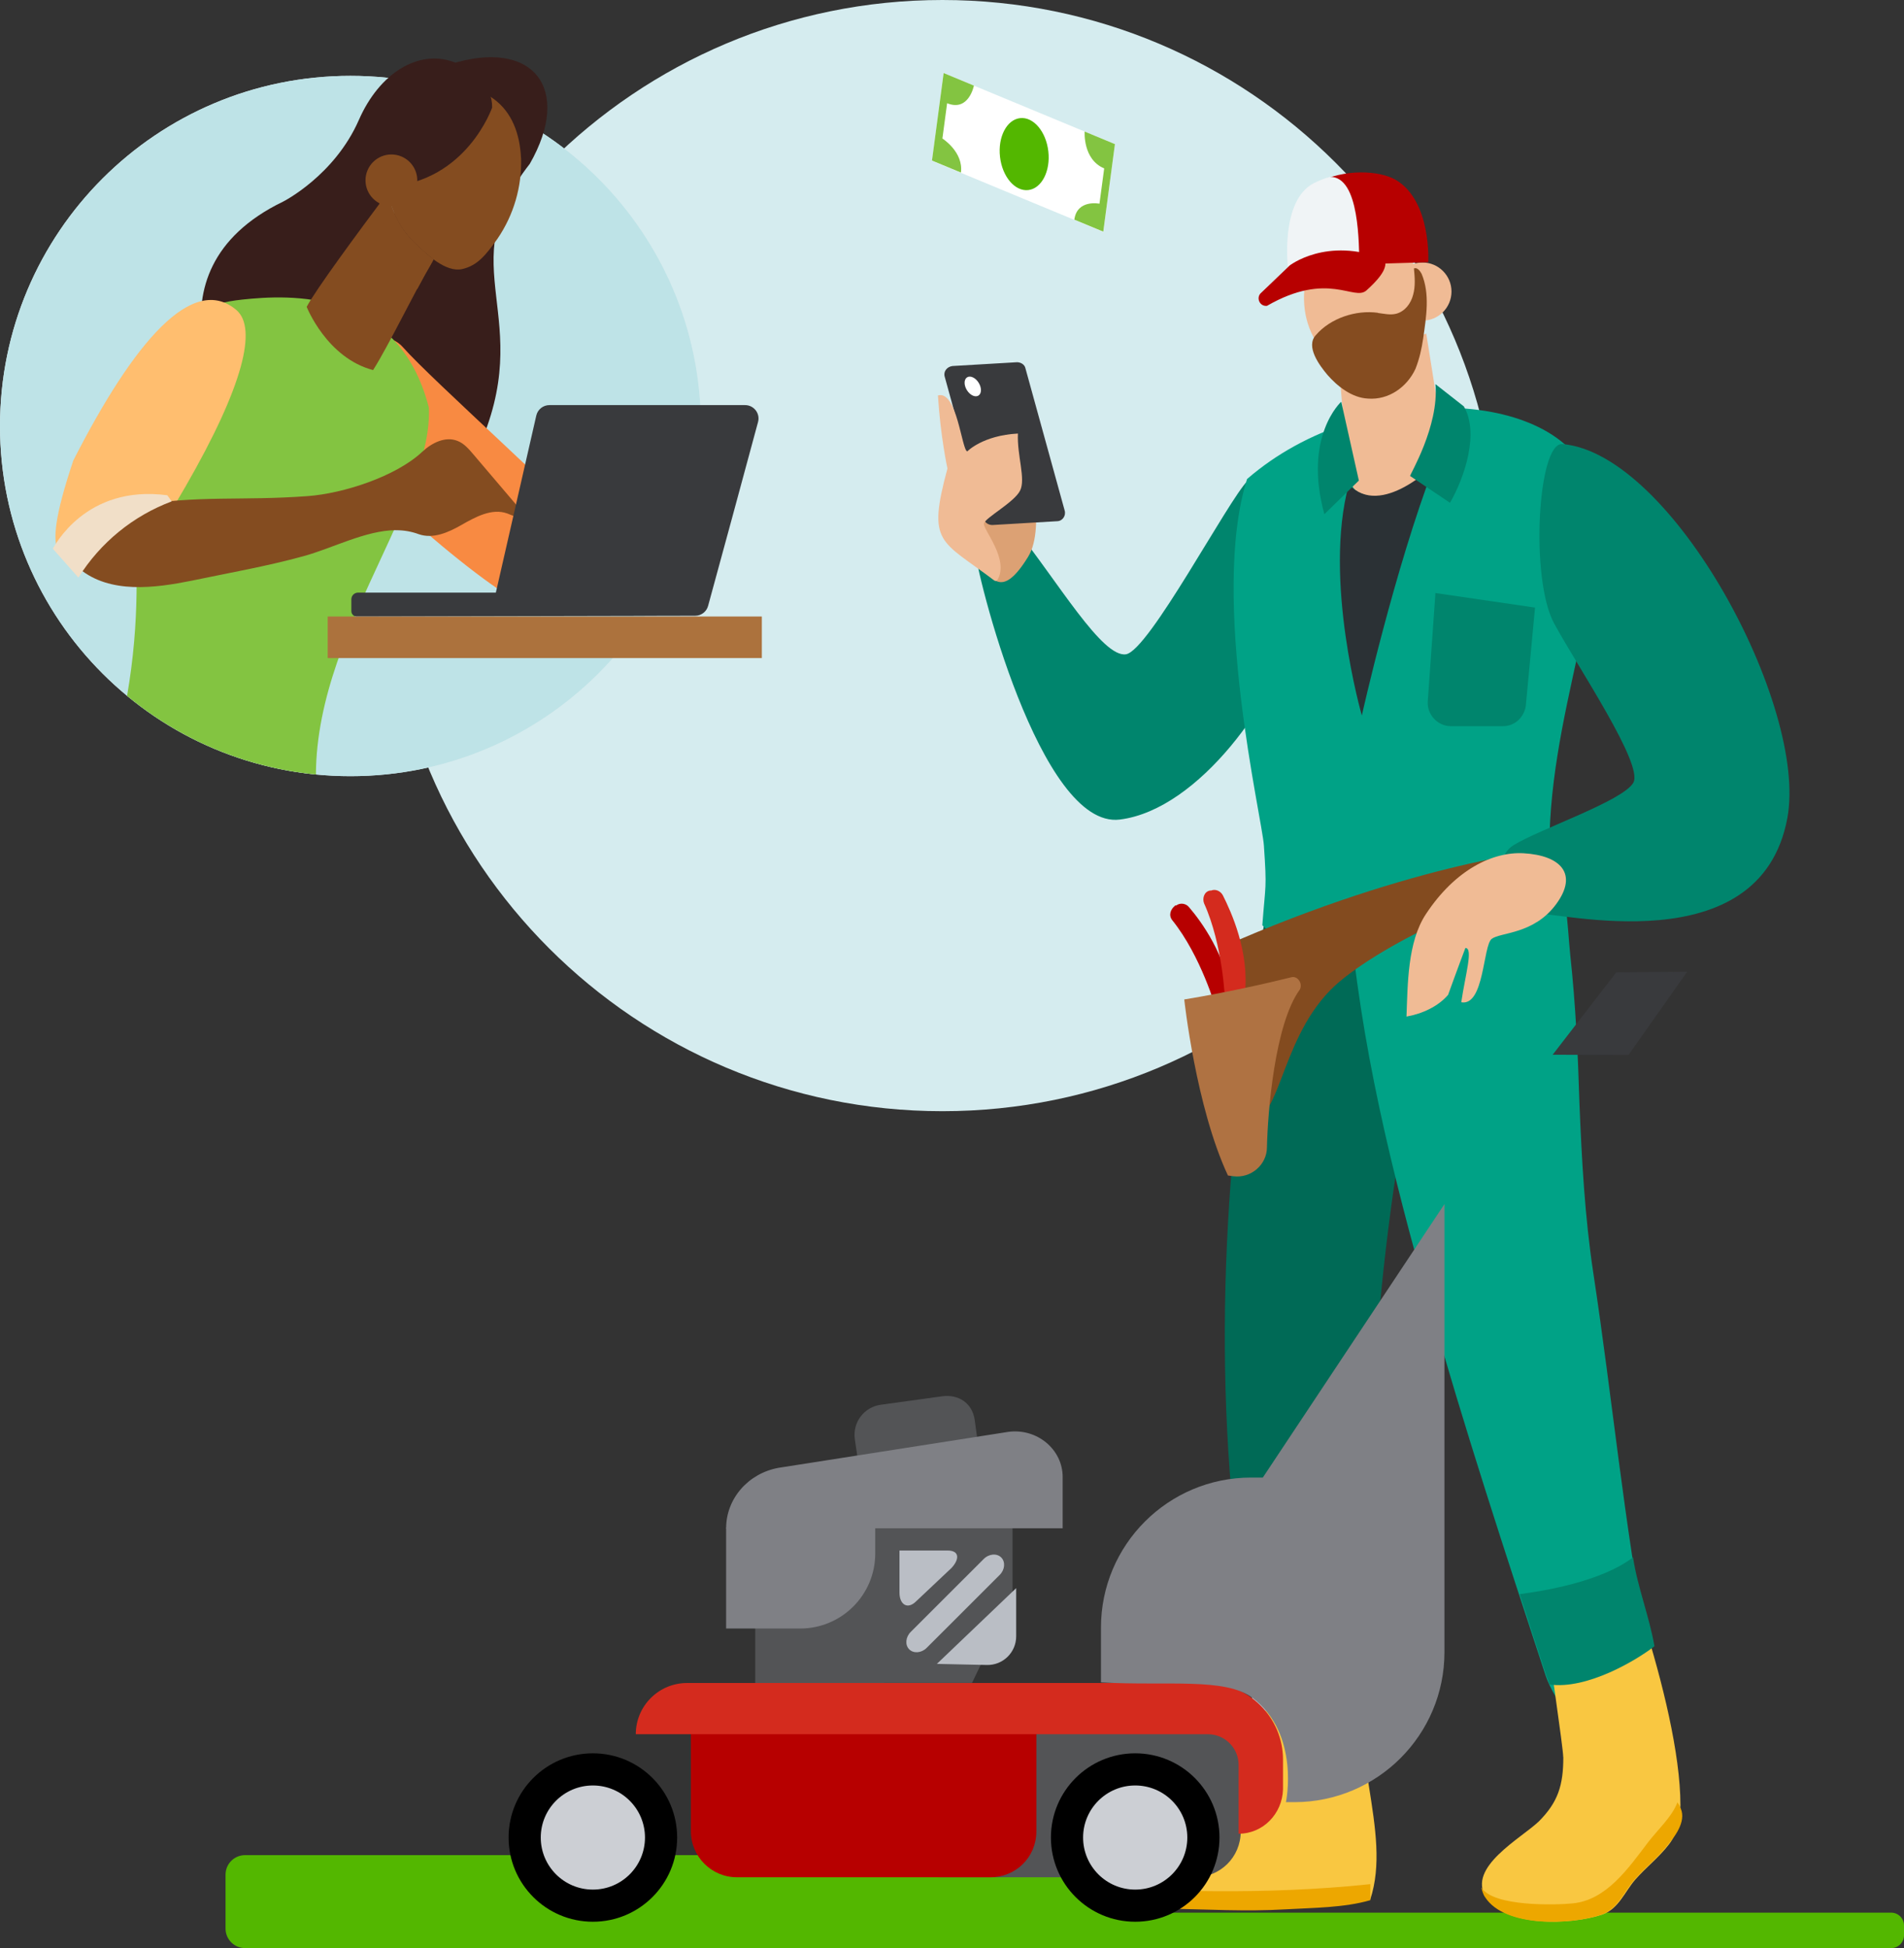 <svg xmlns="http://www.w3.org/2000/svg" viewBox="0 0 172 176" fill="none">
  <rect x="0" y="0" width="172" height="176" fill="#333333" stroke="none"/>
  <g id="backdrop-circle" > 
    <path d="M85.133 100.39C112.876 100.39 135.366 77.917 135.366 50.195C135.366 22.473 112.876 0 85.133 0C57.391 0 34.901 22.473 34.901 50.195C34.901 77.917 57.391 100.39 85.133 100.39Z" fill="#D5ECEF"/>
  </g>
  <g id="right-image">  
    <path d="M98.904 176H170.842C171.481 176 172 175.482 172 174.843V173.954C172 173.315 171.481 172.797 170.842 172.797H98.904C98.264 172.797 97.746 173.315 97.746 173.954V174.843C97.746 175.482 98.264 176 98.904 176Z" fill="#53B700"/>
    <path d="M22.139 176H100.779C101.753 176 102.542 175.211 102.542 174.238V169.363C102.542 168.389 101.753 167.601 100.779 167.601H22.139C21.165 167.601 20.375 168.389 20.375 169.363V174.238C20.375 175.211 21.165 176 22.139 176Z" fill="#53B700"/>
    <path d="M116.731 86.078C116.731 85.869 116.873 85.734 117.075 85.734C117.277 85.734 117.419 85.876 117.419 86.078C117.419 86.279 117.277 86.421 117.075 86.421C116.873 86.421 116.731 86.279 116.731 86.078ZM113.892 86.145C113.892 84.973 114.931 84.069 116.104 84.069H116.313C115.207 84.136 114.303 85.04 114.303 86.145C114.303 87.25 115.065 88.079 116.171 88.221H115.962C114.789 88.153 113.817 87.25 113.885 86.145H113.892Z" fill="#48BCC3"/>
    <path class="right-arm" d="M91.686 47.702C95.564 52.54 99.576 59.453 101.721 59.11C103.798 58.767 110.926 45.215 112.719 43.416C114.52 41.617 118.188 51.091 116.799 57.034C115.416 62.977 108.356 73.146 101.16 74.042C93.965 74.938 88.152 51.778 88.01 49.292C87.801 46.806 90.984 46.806 91.678 47.702H91.686Z" fill="#00856D"/>
    <path id="right-leg" d="M132.437 79.373C126.213 97.695 124.203 116.846 123.508 136.28C123.366 140.155 123.366 148.383 123.441 152.25C123.508 154.878 113.616 156.192 113.197 154.184V154.042C112.644 151.003 112.226 143.53 111.815 140.424C109.394 120.579 110.918 100.599 114.654 81.031C114.721 80.545 115.551 75.431 115.76 75.431L115.902 74.737C116.941 70.108 121.506 67.203 126.146 68.166C130.778 69.204 133.685 73.766 132.721 78.403C132.654 78.746 132.579 79.097 132.444 79.373H132.437Z" fill="#006A56"/>
    <path id="left-leg" d="M141.433 81.927C141.642 83.375 141.709 84.898 141.851 86.279C142.337 90.774 142.546 95.201 142.681 99.696C142.89 104.81 143.166 109.932 143.929 114.979C145.662 126.387 146.693 137.519 148.845 148.861L149.607 151.974C150.093 154.393 147.874 156.887 145.453 157.364C143.241 157.783 140.335 153.49 139.64 151.421C135.971 140.289 132.303 129.09 129.12 117.816C125.795 106.132 122.821 94.104 121.857 81.934C121.439 76.954 125.182 72.601 130.158 72.258C133.341 71.982 136.591 73.363 138.736 75.647C140.469 77.305 141.089 79.59 141.433 81.941V81.927Z" fill="#00A286"/>
    <path d="M114.034 83.591C114.034 83.591 120.056 90.094 141.642 85.667C141.986 85.6 140.051 79.239 139.983 77.925C139.565 64.65 145.916 52.48 143.712 43.849C141.508 35.218 123.307 34.016 112.652 43.282C109.26 54.07 114.034 73.983 114.176 76.401C114.452 80.411 114.318 79.791 114.034 83.591Z" fill="#00A286"/>
    <path d="M112.248 101.428C115.708 102.122 115.379 94.328 120.198 89.43C123.889 85.682 136.263 79.627 141.508 80.135L140.663 76.67C140.663 76.67 129.247 77.514 111.994 84.868L112.248 101.428Z" fill="#834B1F"/>
    <path d="M109.842 91.11C109.842 91.11 108.497 86.369 105.905 83.144C105.546 82.695 105.725 82.158 106.174 81.8H106.263C106.622 81.531 107.16 81.62 107.429 81.979C108.505 83.233 110.739 86.272 111.277 90.214L109.842 91.11Z" fill="#B70000"/>
    <path d="M110.657 90.303C110.657 90.303 110.477 85.383 108.774 81.62C108.595 81.172 108.774 80.545 109.312 80.456H109.402C109.85 80.276 110.298 80.545 110.477 80.904C111.195 82.337 112.898 86.003 112.45 89.856L110.657 90.303Z" fill="#D42B1E"/>
    <path d="M116.664 88.288C114.452 88.84 110.784 89.669 106.981 90.296C106.981 90.296 108.019 99.972 110.926 106.199L111.411 106.266C113.003 106.475 114.452 105.228 114.452 103.638C114.52 100.525 115.147 92.506 117.426 89.393C117.703 88.84 117.217 88.146 116.664 88.288Z" fill="#AF7242"/>
    <path d="M120.953 32.837C120.953 32.837 121.648 42.796 122.201 43.969C122.754 45.215 128.223 45.902 130.711 41.893L128.843 30.141L120.953 32.837Z" fill="#F0BB95"/>
    <path d="M121.85 43.76C119.496 52.405 123.023 64.642 123.023 64.642C123.023 64.642 125.929 51.577 129.598 41.968C129.665 41.901 124.756 46.88 121.85 43.767V43.76Z" fill="#2B3135"/>
    <path d="M129.672 34.703L132.235 36.712C133.618 39.063 132.377 43.005 130.987 45.425L127.386 43.005C127.319 42.938 130.016 38.511 129.672 34.711V34.703Z" fill="#00856D"/>
    <path d="M141.224 158.746C141.224 161.307 140.738 162.822 139.012 164.554C137.421 166.077 132.504 168.706 134.238 171.401C136.038 174.163 141.986 173.887 144.683 172.991C146.207 172.506 146.76 170.916 147.724 169.811C148.696 168.706 149.869 167.802 150.765 166.63C151.527 165.659 151.737 164.487 151.804 163.106C151.804 158.402 150.145 151.84 148.479 146.509C146.611 148.861 142.531 149.48 139.969 149.137C139.901 149.204 141.216 157.917 141.216 158.746H141.224Z" fill="#F9C741"/>
    <path d="M113.339 148.861C113.339 153.631 113.481 156.812 112.233 161.516C111.262 165.182 108.707 164.763 105.449 166.01C103.925 166.563 100.816 166.772 100.607 168.362C100.189 171.819 100.54 172.237 105.449 172.371C108.976 172.439 112.577 172.648 116.104 172.439C118.592 172.297 121.431 172.297 123.785 171.61C125.795 165.458 121.708 158.268 122.955 147.897C118.039 150.458 113.339 148.868 113.339 148.868V148.861Z" fill="#F9C741"/>
    <path d="M100.54 170.565C100.682 172.088 101.855 172.364 105.456 172.431C108.983 172.498 112.585 172.707 116.111 172.498C118.599 172.356 121.439 172.357 123.792 171.67V170.221C114.109 171.259 104.485 170.774 100.54 170.565Z" fill="#EDA700"/>
    <path d="M151.744 163.173C151.677 163.031 151.602 162.964 151.535 162.83C151.049 164.144 149.667 165.391 148.838 166.496C147.104 168.78 145.102 171.685 142.053 171.961C140.738 172.103 134.858 172.304 133.819 170.512C133.887 170.789 133.961 171.132 134.163 171.408C135.964 174.171 141.911 173.895 144.609 172.999C146.133 172.513 146.686 170.923 147.65 169.818C148.613 168.713 149.794 167.81 150.691 166.637C151.453 165.741 152.424 164.353 151.729 163.181L151.744 163.173Z" fill="#EDA700"/>
    <path d="M113.205 154.042V154.184C113.623 154.251 118.256 156.67 123.239 153.079C123.381 152.87 123.381 152.594 123.381 152.25C123.314 150.66 123.314 148.241 123.314 145.68C121.17 145.613 115.222 145.337 112.106 143.813C112.45 147.337 112.801 151.832 113.212 154.049L113.205 154.042Z" fill="#CCCFD4"/>
    <path d="M147.523 140.7C144.616 142.91 139.431 143.739 137.279 144.022C138.108 146.509 138.87 148.935 139.7 151.421C139.767 151.63 139.909 151.907 139.976 152.183C143.368 152.668 147.866 149.973 149.458 148.726C148.972 145.964 147.933 143.403 147.523 140.707V140.7Z" fill="#00856D"/>
    <path d="M118.876 30.836C119.496 31.806 120.325 32.635 121.364 33.322C125.862 35.95 128.492 30.209 128.215 26.752C127.939 23.429 126.348 18.942 122.335 20.047C120.4 20.599 119.085 22.19 118.323 23.989C117.493 26.274 117.628 28.827 118.876 30.836Z" fill="#F0BB95"/>
    <path d="M128.492 28.969C129.944 28.969 131.122 27.792 131.122 26.341C131.122 24.89 129.944 23.713 128.492 23.713C127.039 23.713 125.862 24.89 125.862 26.341C125.862 27.792 127.039 28.969 128.492 28.969Z" fill="#F0BB95"/>
    <path d="M124.48 28.275C125.032 28.342 125.585 28.484 126.138 28.342C126.9 28.133 127.453 27.446 127.663 26.61C127.872 25.848 127.805 25.02 127.73 24.258C128.006 24.116 128.283 24.467 128.425 24.743C129.187 26.543 128.843 28.618 128.567 30.552C128.425 31.523 128.223 32.418 127.872 33.314C127.11 34.972 125.451 36.151 123.583 36.01C122.133 35.943 120.818 34.905 119.914 33.867C119.219 33.038 117.904 31.306 118.876 30.268C120.191 28.745 122.477 27.984 124.48 28.26V28.275Z" fill="#854C20"/>
    <path d="M125.451 21.294C125.869 18.942 121.648 17.419 121.648 17.837C121.648 18.457 118.398 20.741 119.018 22.75C119.16 23.168 119.713 23.855 121.028 23.646C123.867 23.16 125.458 21.294 125.458 21.294H125.451Z" fill="#AA7242"/>
    <path d="M121.162 36.293C121.162 36.293 117.703 39.407 119.638 46.455L122.754 43.416L121.162 36.293Z" fill="#00856D"/>
    <path d="M129.672 53.578L138.668 54.892L137.839 63.739C137.697 64.777 136.868 65.606 135.762 65.606H131.055C129.882 65.606 128.91 64.568 128.978 63.395L129.672 53.578Z" fill="#00856D"/>
    <path class="mower" d="M107.93 169.601H85.029C82.742 169.601 80.874 167.735 80.874 165.45V154.662H112.084V165.45C112.084 167.802 110.216 169.601 107.93 169.601Z" fill="#535456"/>
    <path class="mower" d="M79.851 136.205H68.225V153.422H79.851V136.205Z" fill="#535456"/>
    <path class="mower" d="M89.467 169.601H66.566C64.28 169.601 62.412 167.735 62.412 165.45V154.662H93.621V165.45C93.621 167.802 91.753 169.601 89.467 169.601Z" fill="#B70000"/>
    <path d="M102.55 173.618C106.755 173.618 110.164 170.212 110.164 166.01C110.164 161.808 106.755 158.402 102.55 158.402C98.345 158.402 94.936 161.808 94.936 166.01C94.936 170.212 98.345 173.618 102.55 173.618Z" fill="black"/>
    <path d="M102.55 170.714C105.15 170.714 107.257 168.608 107.257 166.01C107.257 163.413 105.15 161.307 102.55 161.307C99.95 161.307 97.843 163.413 97.843 166.01C97.843 168.608 99.95 170.714 102.55 170.714Z" fill="#CCCFD4"/>
    <path d="M53.558 173.618C57.763 173.618 61.171 170.212 61.171 166.01C61.171 161.808 57.763 158.402 53.558 158.402C49.353 158.402 45.944 161.808 45.944 166.01C45.944 170.212 49.353 173.618 53.558 173.618Z" fill="black"/>
    <path d="M53.558 170.714C56.157 170.714 58.265 168.608 58.265 166.01C58.265 163.413 56.157 161.307 53.558 161.307C50.958 161.307 48.85 163.413 48.85 166.01C48.85 168.608 50.958 170.714 53.558 170.714Z" fill="#CCCFD4"/>
    <path class="mower" d="M111.89 159.44C111.89 157.917 110.642 156.678 109.125 156.678H57.435C57.435 154.117 59.513 152.049 62.068 152.049H108.983C112.786 152.049 115.902 155.162 115.902 158.962V161.658C115.835 163.867 114.101 165.667 111.89 165.667V159.44Z" fill="#D42B1E"/>
    <path class="mower" d="M87.808 152.041H79.641V137.452H91.469V144.433L87.808 152.041Z" fill="#535456"/>
    <path class="mower" d="M90.446 140.708C90.842 141.103 90.782 141.812 90.311 142.283L83.714 148.875C83.243 149.346 82.533 149.406 82.137 149.01C81.741 148.614 81.801 147.905 82.272 147.434L88.869 140.842C89.34 140.372 90.05 140.312 90.446 140.708Z" fill="#BABEC5"/>
    <path class="mower" d="M84.633 150.324L91.798 143.477V147.83C91.798 149.286 90.603 150.458 89.146 150.421L84.633 150.324Z" fill="#BABEC5"/>
    <path class="mower" d="M81.248 140.08H85.597C86.687 140.08 86.687 140.864 85.963 141.648L82.765 144.665C81.98 145.449 81.255 144.963 81.255 143.881V140.08H81.248Z" fill="#BABEC5"/>
    <path class="mower" d="M88.354 130.509L77.534 132.136L77.221 130.023C77.011 128.5 78.05 127.119 79.574 126.91L85.096 126.148C86.62 125.939 87.846 126.783 88.055 128.306L88.354 130.509Z" fill="#535456"/>
    <path d="M99.457 151.996V147.046C99.457 139.558 105.531 133.488 113.025 133.488H114.079L130.487 108.782V149.256C130.487 156.737 124.427 162.8 116.941 162.815H116.164C116.164 162.86 117.486 156.655 113.13 153.385C110.672 151.541 105.486 152.325 99.464 151.996H99.457Z" fill="#7F8085"/>
    <path class="mower" d="M95.99 138.072H65.595C65.595 135.377 67.612 133.092 70.347 132.607L91.096 129.359C93.688 129.016 95.997 130.949 95.997 133.435V138.064L95.99 138.072Z" fill="#7F8085"/>
    <path class="mower" d="M65.595 147.128V138.012H79.066V140.349C79.066 144.09 76.033 147.128 72.282 147.128H65.595Z" fill="#7F8085"/>
    <path d="M146.006 87.847L152.409 87.795L147.112 95.313L140.26 95.291L146.006 87.847Z" fill="#393A3D"/>
    <path d="M141.127 40.116C151.079 40.945 163.325 63.821 161.465 73.893C159.007 87.198 140.686 82.33 138.482 82.516C136.277 82.703 134.335 77.82 136.726 76.357C139.117 74.886 146.633 72.355 147.552 70.705C148.471 69.055 142.606 60.379 140.402 56.34C138.198 52.301 138.923 39.937 141.127 40.123V40.116Z" fill="#00856D"/>
    <path d="M137.645 77.088C134.865 76.932 131.466 78.552 128.806 82.591C127.147 85.107 127.169 88.907 127.057 91.841C128.507 91.588 129.926 90.916 130.816 89.878C131.563 87.795 132.377 85.645 132.377 85.645C133.109 85.645 132.377 88.026 132.004 90.55C134.088 90.923 133.961 85.443 134.753 84.823C135.545 84.211 138.556 84.435 140.581 81.68C142.606 78.925 140.947 77.275 137.637 77.088H137.645Z" fill="#F0BB95"/>
    <path class="right-arm" d="M92.911 38.227C92.784 41.37 94.555 47.56 92.882 50.292C90.588 54.033 89.265 53.055 87.883 48.538C86.501 44.013 90.52 44.514 90.52 44.514L92.911 38.235V38.227Z" fill="#DCA174"/>
    <path class="right-arm" d="M95.482 47.089L89.646 47.433C89.302 47.433 88.951 47.224 88.884 46.88L85.343 34.039C85.201 33.553 85.552 33.135 86.037 33.068L91.873 32.725C92.216 32.725 92.568 32.934 92.635 33.277L96.177 46.119C96.319 46.604 95.967 47.089 95.482 47.089Z" fill="#393A3D"/>
    <path class="right-arm" d="M88.387 35.74C88.682 35.558 88.693 35.041 88.411 34.584C88.129 34.128 87.662 33.906 87.367 34.088C87.072 34.27 87.061 34.787 87.343 35.243C87.624 35.699 88.092 35.922 88.387 35.74Z" fill="white"/>
    <path class="right-arm" d="M85.589 42.326C85.589 42.326 84.961 39.474 84.73 35.726C86.463 35.226 86.874 40.691 87.382 40.781C87.382 40.781 88.757 39.34 91.955 39.168C91.865 41.154 92.68 43.267 92.149 44.327C91.619 45.387 88.996 46.776 88.884 47.298C88.772 47.821 91.208 50.516 90.102 52.405C90.05 52.495 89.9 52.502 89.818 52.443C84.947 48.754 83.736 49.187 85.589 42.326Z" fill="#F0BB95"/>
    <path d="M118.928 16.538C115.917 18.136 117.083 24.049 117.083 24.049L129.022 23.691C129.022 23.691 129.336 18.166 126.093 16.254C124.629 15.396 121.439 15.209 118.928 16.538Z" fill="#B70000"/>
    <path d="M120.116 15.985C119.63 16.127 119.16 16.314 118.704 16.538C115.558 18.136 116.365 24.385 116.365 24.385L122.813 23.929C122.739 22.279 122.881 15.903 120.116 15.978V15.985Z" fill="#F0F4F6"/>
    <path d="M116.455 24.034L113.952 26.431C113.421 26.856 113.78 27.707 114.452 27.633C119.997 24.437 122.32 27.244 123.441 26.236C125.122 24.728 125.294 23.967 125.077 23.422C119.817 21.331 116.447 24.026 116.447 24.026L116.455 24.034Z" fill="#B70000"/>
  </g>
  <g id="left-image">
    <path d="M31.658 70.123C49.142 70.123 63.316 55.959 63.316 38.488C63.316 21.017 49.142 6.854 31.658 6.854C14.174 6.854 0 21.017 0 38.488C0 55.959 14.174 70.123 31.658 70.123Z" fill="#E1EDF0"/>
    <path d="M31.658 70.123C49.142 70.123 63.316 55.959 63.316 38.488C63.316 21.017 49.142 6.854 31.658 6.854C14.174 6.854 0 21.017 0 38.488C0 55.959 14.174 70.123 31.658 70.123Z" fill="#BEE3E7"/>
    <path d="M40.639 5.809C48.193 3.412 51.742 8.027 47.857 14.806C40.504 24.198 48.678 28.529 43.12 40.713L30.47 34.546C30.47 34.546 39.682 6.474 40.639 5.809Z" fill="#381E1B"/>
    <path d="M36.41 31.381C39.003 34.33 52.116 46.007 53.453 48C54.79 49.994 55.119 53.988 52.37 54.309C49.62 54.63 51.279 56.519 47.08 54.481C42.873 52.443 27.459 39.369 28.692 35.771C29.924 32.172 34.243 28.917 36.41 31.381Z" fill="#F88A42"/>
    <path d="M47.072 14.268C47.154 16.866 46.407 19.427 44.935 21.578C43.919 22.989 43.157 23.997 41.745 24.31C40.273 24.631 38.562 22.996 37.508 21.996C34.744 19.353 34.579 15.791 34.729 11.468C34.759 10.446 34.886 9.341 35.468 8.564C36.156 7.653 37.277 7.467 38.278 7.452C40.415 7.414 42.776 7.631 44.577 8.922C46.258 10.132 46.968 12.118 47.065 14.276L47.072 14.268Z" fill="#844C20"/>
    <path d="M44.465 9.699C44.465 9.699 42.171 16.396 35.072 16.859C35.072 16.859 34.774 24.907 30.358 31.037C27.444 35.084 22.961 33.897 21.847 38.063C20.63 37.846 12.306 24.624 25.583 18.21C25.583 18.21 30.216 15.873 32.42 10.834C34.281 6.586 37.777 4.488 40.893 5.57C42.895 6.287 44.494 7.825 44.457 9.699H44.465Z" fill="#381E1B"/>
    <path d="M28.539 69.971C28.563 63.068 31.636 56.442 34.405 50.472C36.774 45.362 38.921 40.733 38.741 36.824C35.984 26.035 26.099 26.617 21.892 27.065C15.265 27.76 13.726 31.605 12.291 37.861C11.76 40.179 11.916 42.889 12.106 46.174C12.36 50.566 12.673 55.984 11.479 62.865C16.206 66.776 22.089 69.341 28.539 69.971Z" fill="#83C441"/>
    <path d="M37.508 21.996C36.133 20.682 35.409 19.144 35.035 17.397C32.285 21.07 28.505 26.199 27.705 27.722C27.705 27.722 29.514 32.336 33.705 33.434C35.102 31.239 37.598 26.072 38.906 23.9C39.003 23.743 39.077 23.586 39.16 23.429C38.532 22.966 37.957 22.421 37.508 21.988L37.508 21.996Z" fill="#844C20"/>
    <path d="M35.043 17.397C34.796 17.725 34.535 18.076 34.273 18.427C34.706 20.712 35.745 24.833 37.688 26.125C38.151 25.251 38.577 24.474 38.913 23.907C39.01 23.75 39.085 23.593 39.167 23.437C38.539 22.974 37.964 22.429 37.516 21.996C36.141 20.682 35.416 19.144 35.043 17.397Z" fill="#844C20"/>
    <path d="M35.356 18.628C36.648 18.628 37.695 17.582 37.695 16.292C37.695 15.001 36.648 13.955 35.356 13.955C34.065 13.955 33.018 15.001 33.018 16.292C33.018 17.582 34.065 18.628 35.356 18.628Z" fill="#844C20"/>
    <path d="M6.635 41.565C3.213 51.771 5.933 50.076 7.995 51.569C10.304 53.257 11.178 53.622 16.759 43.954C21.997 34.86 23.245 29.656 21.369 28.021C17.417 24.639 12.074 30.91 6.642 41.565H6.635Z" fill="#FFBE6F"/>
    <path d="M23.431 46.395C28.729 46.029 32.472 45.186 34.953 44.394C39.175 43.043 40.736 41.579 40.796 41.52L40.594 41.311C40.534 41.37 34.161 47.194 13.023 46.164L13.008 46.455C16.998 46.649 20.458 46.597 23.424 46.395H23.431Z" fill="#D28888"/>
    <path d="M35.76 47.896C33.025 47.918 30.059 49.523 27.444 50.24C24.089 51.166 20.682 51.756 17.297 52.465C14.017 53.122 9.952 53.682 7.158 51.375C3.684 48.508 9.601 46.096 12.082 45.693C18.089 44.708 21.788 45.268 27.802 44.82C31.03 44.581 35.76 43.05 38.143 40.818C39.003 40.011 40.235 39.392 41.326 39.832C41.917 40.056 42.35 40.564 42.768 41.057C44.352 42.916 45.929 44.775 47.513 46.634C47.035 46.992 46.385 46.589 45.824 46.388C44.427 45.887 42.94 46.709 41.648 47.448C40.519 48.09 39.137 48.717 37.83 48.262C37.165 48.015 36.462 47.896 35.752 47.903L35.76 47.896Z" fill="#844C20"/>
    <path d="M7.083 52.181L4.767 49.568C4.901 49.411 7.703 43.76 15.115 44.745L15.511 45.298C12.022 46.604 9.063 49.023 7.091 52.174L7.083 52.181Z" fill="#F1DFC8"/>
    <path d="M67.306 36.599H49.635C49.067 36.599 48.574 36.988 48.447 37.54L44.793 53.54H32.345C32.009 53.54 31.74 53.809 31.74 54.145V55.213C31.74 55.481 31.957 55.698 32.226 55.698L62.8 55.631C63.346 55.631 63.824 55.265 63.966 54.742C64.788 51.733 67.463 41.923 68.479 38.123C68.688 37.354 68.105 36.599 67.306 36.599Z" fill="#393A3D"/>
    <path d="M68.822 55.698H29.603V59.453H68.822V55.698Z" fill="#AC723D"/>
  </g>
  <g id="money">
    <path d="M84.192 14.53L99.666 20.95L100.719 13.021L85.245 6.601L84.192 14.53Z" fill="white"/>
    <path d="M92.891 17.171C94.096 17.034 94.907 15.467 94.702 13.673C94.497 11.879 93.354 10.535 92.148 10.673C90.943 10.81 90.132 12.376 90.337 14.171C90.542 15.965 91.685 17.308 92.891 17.171Z" fill="#53B700"/>
    <path d="M87.98 7.735C87.98 7.735 87.517 10.124 85.559 9.326L85.133 12.514C85.133 12.514 87.053 13.731 86.807 15.59L84.192 14.507L85.245 6.601L87.98 7.735Z" fill="#83C441"/>
    <path d="M97.985 11.886C97.985 11.886 97.798 14.395 99.748 15.216L99.322 18.404C99.322 18.404 97.297 17.986 97.051 19.845L99.666 20.928L100.719 13.021L97.985 11.886Z" fill="#83C441"/>
  </g>
</svg>